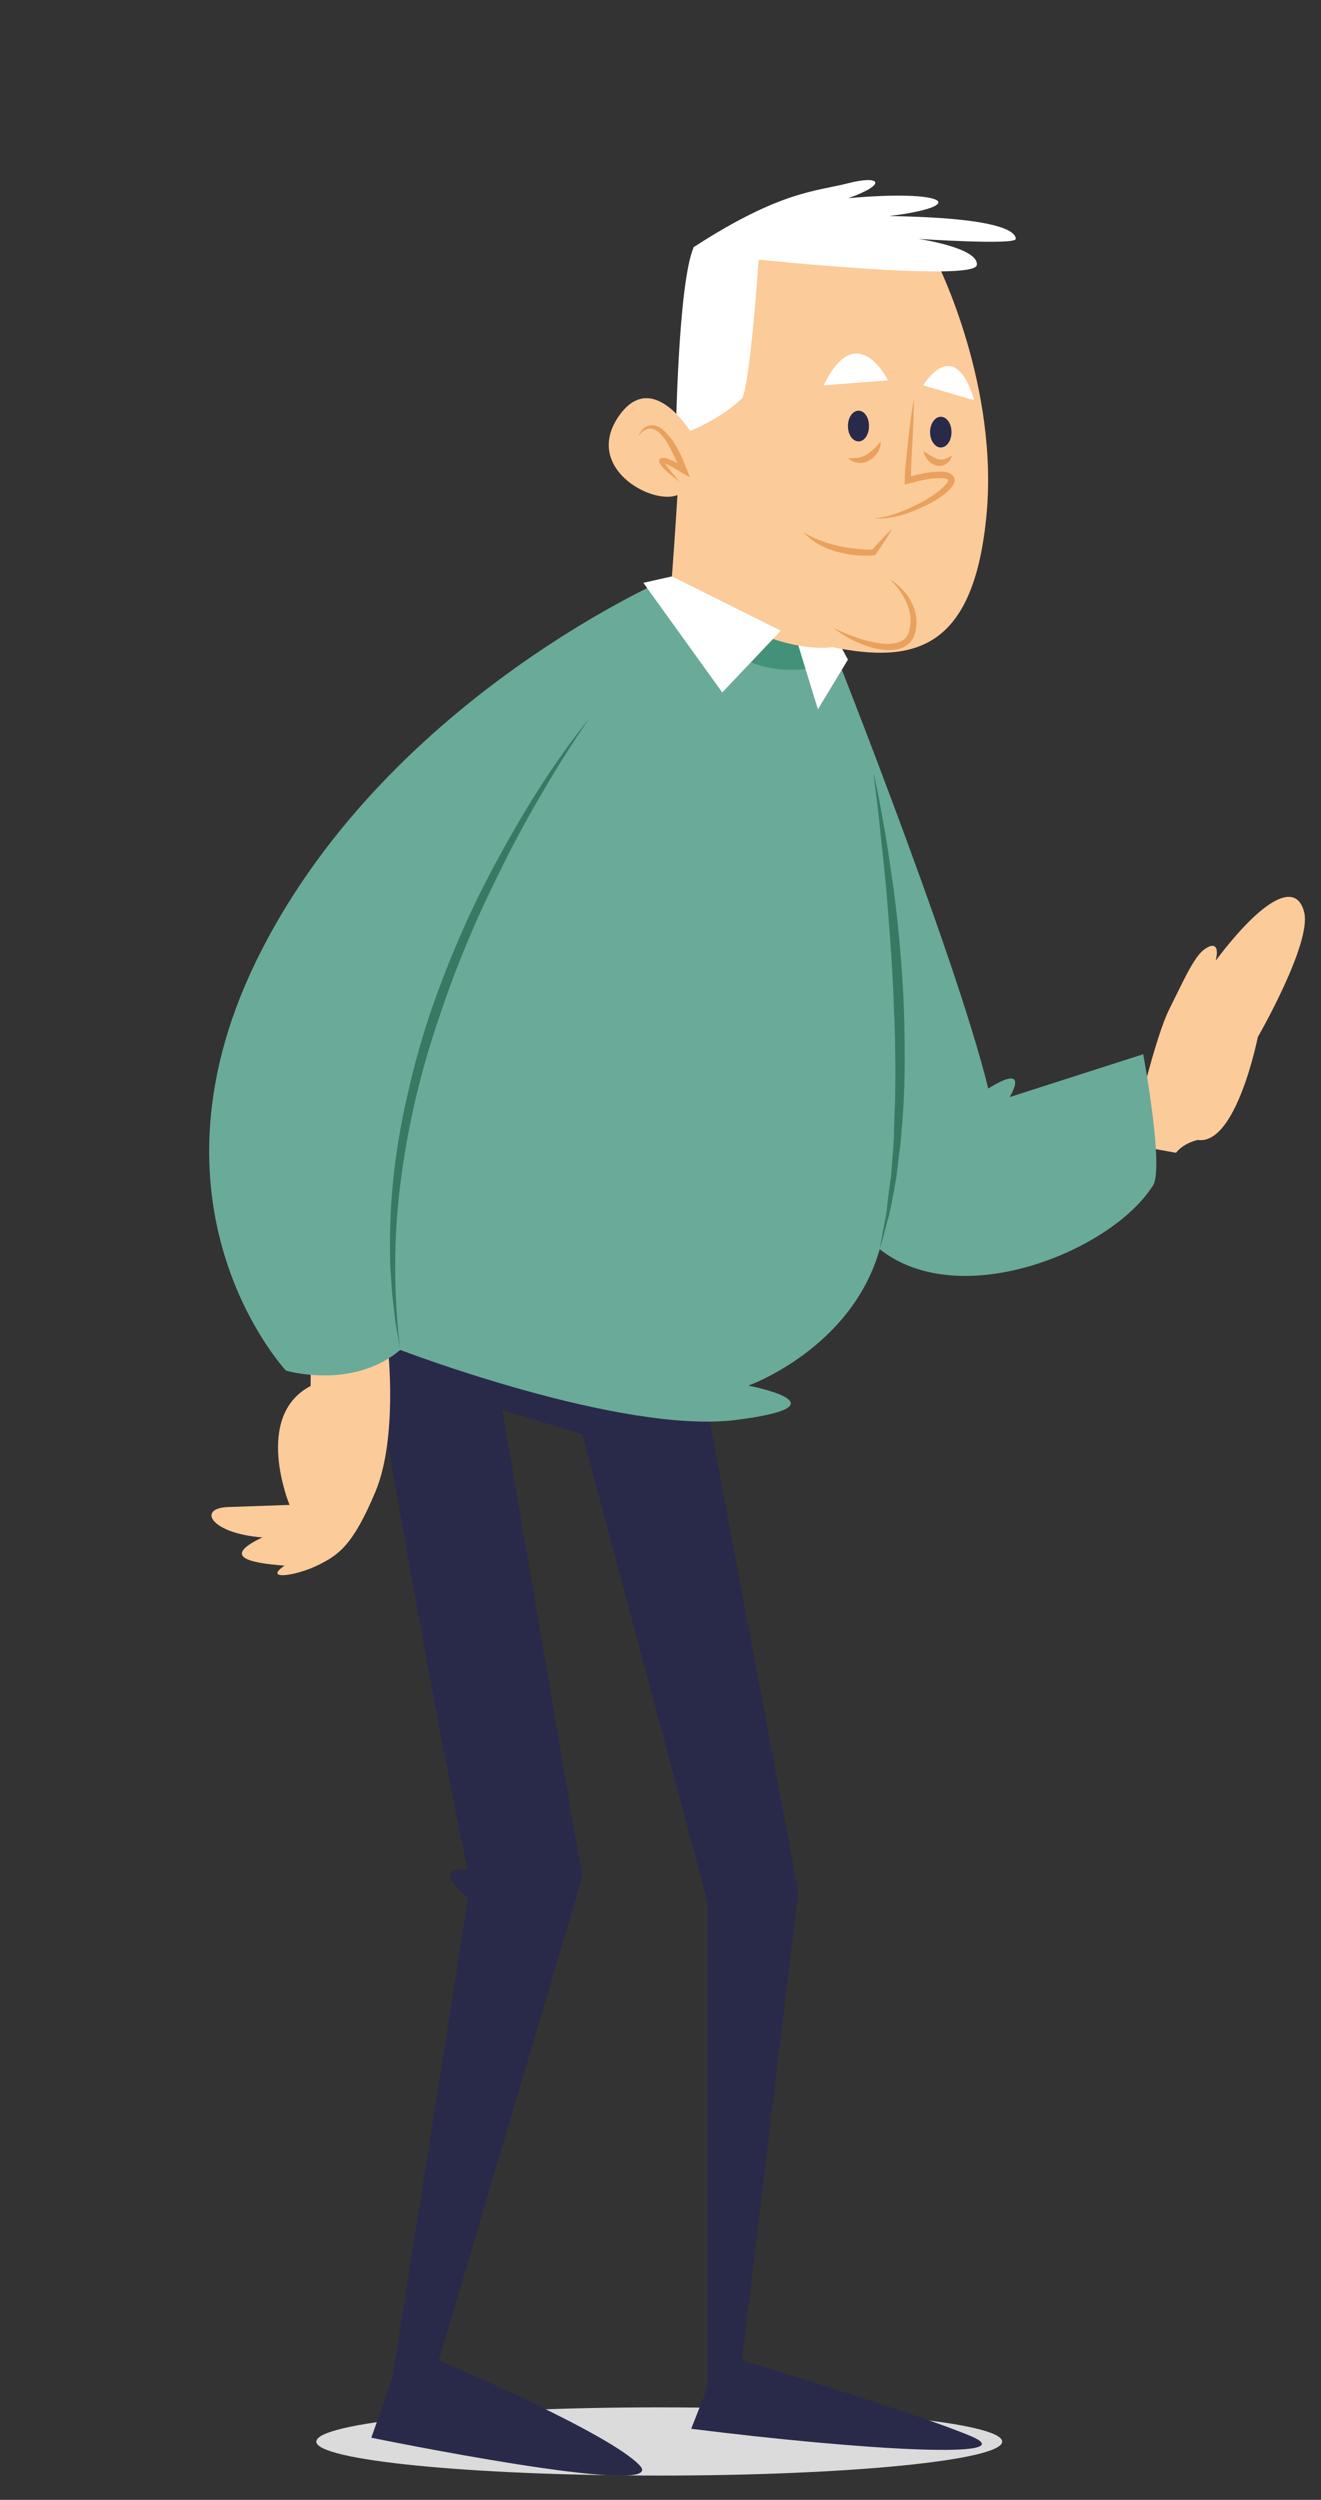<svg version="1.2" xmlns="http://www.w3.org/2000/svg" viewBox="0 0 370 700" width="370" height="700">
	<rect x="0" y="0" width="370" height="700" fill="#333333" stroke="none"/>
	<title>3296433-ai</title>
	<style>
		.s0 { fill: #dbdbdb } 
		.s1 { fill: #292a49 } 
		.s2 { fill: #fccb9a } 
		.s3 { fill: #6aaa98 } 
		.s4 { fill: #449179 } 
		.s5 { fill: #ffffff } 
		.s6 { fill: #eaa15e } 
		.s7 { fill: #367a64 } 
	</style>
	<path id="&lt;Path&gt;" class="s0" d="m184.7 693.2c-53.2 0-96.1-4.3-96.1-9.5 0-5.3 42.9-9.6 96.1-9.6 53.1 0 96 4.3 96 9.6 0 5.2-42.9 9.5-96 9.5z"/>
	<g id="OBJECTS">
		<g id="&lt;Group&gt;">
			<g id="&lt;Group&gt;">
				<path id="&lt;Path&gt;" class="s1" d="m198.2 394.8l25.4 134.9-15.8 131.2-9.6 7.5v-135.7l-35.1-131.1-22.4-6.8 22.4 130.8-40.2 135.3-13 5 21.2-134.3c0 0-11.2-9 0-8-7.6-32.5-29-156.5-29-156.5l53.4-9.2"/>
				<path id="&lt;Path&gt;" class="s2" d="m318 314.4c0 0 5.6-24.1 9.5-31.8 3.8-7.6 6.7-14.2 9.5-16.5 2.9-2.3 4.6-1.5 3.5 2.9 13.6-18 22.7-22.2 24.8-13.5 2.1 8.7-13 34.9-13 34.9 0 0-6 30.4-16.8 28.8-4.3 1-6.1 3.6-6.1 3.6l-10.6-1.9"/>
				<path id="&lt;Path&gt;" class="s2" d="m108.7 378c0 0 2.7 24.6-3.5 39.6-6.3 15-10.2 17.8-16.4 20.8-6.3 3-15.1 4.1-9.1 0-10.9-0.8-17.2-2.7-6.2-7.9-14.5-1.1-18.4-8.2-9.6-8.5 8.7-0.3 17.2-0.6 17.2-0.6 0 0-10.3-24.8 5.9-33.3 0.1-11.5 0.1-11.5 0.1-11.5"/>
				<path id="&lt;Path&gt;" class="s3" d="m188.2 161.4c0 0-78.3 33.2-114.9 104.6-36.7 71.4 6.8 117.8 6.8 117.8 0 0 18.6 5.5 32-5.8 0 0 61.8 23.7 94.1 19.6 32.3-4.1 3.4-9.6 3.4-9.6 0 0 28.9-10.3 36.8-38.2 22.7 17.9 64.9 0.3 76.3-17.5 3.7-3.8-2.5-37.1-2.5-37.1l-37.4 12c0 0 6.1-9.9-6-2.4-9.5-38.8-46.5-131.2-46.5-131.2"/>
				<path id="&lt;Path&gt;" class="s4" d="m230.7 186.4c0 0-14.1 4.3-25.2-3.6-11.1-7.9-3-16.6-3-16.6l19.6 2.3z"/>
				<path id="&lt;Path&gt;" class="s5" d="m223 178.5c0 0.5 6.1 20.1 6.1 20.1l8.4-13.9-4.1-7.6z"/>
				<path id="&lt;Path&gt;" class="s2" d="m262.4 73.4c0 0 17.7 34.9 13.8 71.9-3.8 36.9-20.5 40.5-43.1 35.9 0 0-18.8 3.6-44.9-19.8 1.8-23.8 2.8-45.4 2.8-45.4l17.4-46.8z"/>
				<path id="&lt;Path&gt;" class="s5" d="m212.5 72.7c0 0-2.3 33.9-4.6 38.8-8 7.5-18.6 10.7-18.6 10.7 0 0 0.6-42.8 5-53 24.5-15.9 34.5-15.6 43.3-17.9 8.9-2.3 11.2 0.2 0 4.2 27.5-2.5 34.3 2.1 11.5 5 32.5 0.5 35.4 4.7 35.4 6.4 0 1.8-27.2 0-27.2 0 0 0 16.9 2.5 16.3 7.3-0.5 4.8-61.1-1.5-61.1-1.5z"/>
				<path id="&lt;Path&gt;" class="s2" d="m194.3 122.2c0 0-11.5-20.1-21.3-5.2-9.7 14.9 11.6 25.5 17.7 21.1"/>
				<g id="&lt;Group&gt;">
					<g id="&lt;Group&gt;">
						<path id="&lt;Path&gt;" class="s6" d="m256 111.5q-0.1 5.8-0.4 11.6l-0.3 5.8c-0.1 1.8-0.2 3.9-0.1 5.6l-1.2-0.8c3.2-0.9 6.3-1.7 9.7-1.6 0.9 0 1.8 0.1 2.8 0.7 0.2 0.2 0.5 0.5 0.7 0.8 0.1 0.3 0.2 0.7 0.2 1-0.1 0.7-0.4 1.1-0.6 1.5-1.2 1.5-2.5 2.5-3.8 3.4-2.8 1.8-5.8 3.1-8.8 4.2q-2.3 0.8-4.7 1.2c-1.6 0.3-3.2 0.4-4.8 0.2 3.2-0.1 6.2-1.2 9.1-2.4 2.9-1.2 5.7-2.7 8.2-4.5 1.3-0.9 2.5-2 3.3-3 0.1-0.3 0.3-0.6 0.3-0.7 0-0.1-0.1-0.1 0-0.1-0.1 0 0-0.1-0.1-0.1-0.4-0.3-1.2-0.4-1.9-0.4-2.9-0.1-6.1 0.7-9.1 1.5l-1.1 0.3v-1c0-2.2 0.2-4 0.4-5.9l0.6-5.8q0.6-5.8 1.6-11.5z"/>
					</g>
					<g id="&lt;Group&gt;">
						<path id="&lt;Path&gt;" class="s6" d="m250 147.9c-1.4 2.5-3 4.9-4.7 7.3l-0.2 0.3h-0.4c-3.6 0.3-7.2-0.1-10.6-1.1-1.8-0.5-3.4-1.2-5-2.1-1.6-0.9-3-2.1-4.2-3.3 1.6 0.9 3.1 1.7 4.7 2.3 1.6 0.6 3.2 1.1 4.9 1.5q2.5 0.6 5 0.8c1.7 0.2 3.5 0.4 5.1 0.3l-0.5 0.3c1.9-2.2 3.8-4.3 5.9-6.3z"/>
					</g>
					<g id="&lt;Group&gt;">
						<path id="&lt;Path&gt;" class="s6" d="m249.1 162.1c3 1.9 5.6 4.6 6.9 8.1 0.6 1.8 0.9 3.7 0.6 5.6-0.1 0.9-0.4 1.9-0.8 2.8q-0.4 0.7-0.9 1.3-0.6 0.5-1.2 1c-1.8 1.1-3.8 1.2-5.6 1.1q-2.8-0.2-5.3-1.1c-3.4-1.2-6.7-2.9-9.4-5.1q2.4 1.2 4.8 2.1 2.5 1 5 1.6c1.6 0.4 3.3 0.7 5 0.8 1.6 0 3.3-0.2 4.6-1 1.3-0.7 1.9-2.1 2.1-3.8 0.3-1.6 0.2-3.2-0.3-4.8-0.9-3.2-2.9-6.2-5.5-8.6z"/>
					</g>
					<g id="&lt;Group&gt;">
						<path id="&lt;Path&gt;" class="s6" d="m178.7 122.2c0.4-0.8 0.9-1.6 1.5-2.2 0.7-0.6 1.7-1 2.7-0.9 2 0.2 3.4 1.7 4.5 3 0.6 0.7 1.1 1.4 1.6 2.2 0.5 0.7 0.8 1.5 1.2 2.2 0.9 1.6 1.5 3.2 2.1 4.8l1 2.4-2.3-1.3c-1-0.6-2.1-1.3-3.1-1.8-0.5-0.3-1.1-0.6-1.6-0.8-0.2-0.1-0.5-0.2-0.6-0.2-0.1 0 0.1 0 0.2-0.4 0.1-0.1 0 0 0.1 0 0.4 1 1.3 2 2 2.9 0.8 1 1.6 1.9 2.4 2.9-1-0.8-2-1.6-3-2.4-0.9-0.8-1.8-1.6-2.6-2.8-0.1-0.2-0.2-0.4-0.2-0.9 0.1-0.3 0.3-0.5 0.6-0.6 0.2-0.1 0.3-0.1 0.5-0.1 0.5 0 0.8 0.1 1.1 0.2 0.7 0.2 1.2 0.5 1.8 0.7q1.7 0.8 3.3 1.8l-1.2 1c-0.7-1.5-1.3-3.1-2.1-4.6q-0.5-1.1-1.1-2.2c-0.4-0.7-0.8-1.4-1.3-2.1-0.9-1.3-2-2.6-3.5-2.9-1.4-0.4-2.9 0.7-4 2.1z"/>
					</g>
					<g id="&lt;Group&gt;">
						<path id="&lt;Path&gt;" class="s6" d="m246.7 123.6c0 1.1-0.3 2.1-0.8 3-0.6 0.9-1.3 1.7-2.3 2.3-1 0.6-2.2 0.8-3.2 0.7-1.1-0.1-2.1-0.6-2.9-1.3 1 0 2 0 2.8-0.1 0.9-0.2 1.7-0.4 2.4-0.9 1.4-0.8 2.6-2.1 4-3.7z"/>
					</g>
					<g id="&lt;Group&gt;">
						<path id="&lt;Path&gt;" class="s6" d="m258.6 126.3l2.1 1.3c0.7 0.4 1.3 0.8 1.9 0.9 0.6 0.2 1.2 0.2 1.8 0.1 0.7-0.2 1.4-0.6 2.2-1-0.2 0.9-0.7 1.7-1.6 2.3-0.8 0.6-2 0.7-2.9 0.4-1-0.3-1.8-0.9-2.3-1.6-0.6-0.7-1-1.5-1.2-2.4z"/>
					</g>
				</g>
				<path id="&lt;Path&gt;" class="s1" d="m240.5 123.6c-1.7 0-3-1.9-3-4.3 0-2.4 1.3-4.3 3-4.3 1.6 0 2.9 1.9 2.9 4.3 0 2.4-1.3 4.3-2.9 4.3z"/>
				<path id="&lt;Path&gt;" class="s1" d="m263.5 125.3c-1.6 0-3-1.9-3-4.3 0-2.4 1.4-4.3 3-4.3 1.7 0 3 1.9 3 4.3 0 2.4-1.3 4.3-3 4.3z"/>
				<path id="&lt;Path&gt;" class="s5" d="m248.7 106.5c0 0-8.7-17.8-18 1.4"/>
				<path id="&lt;Path&gt;" class="s5" d="m258.6 107.9c0 0 8.6-14.6 14.3 4.2"/>
				<path id="&lt;Path&gt;" class="s5" d="m188.2 161.4l-8 1.8 22.1 30.7 16.4-17.3z"/>
				<g id="&lt;Group&gt;">
					<path id="&lt;Path&gt;" class="s7" d="m165.1 201.1q-6.7 9.7-12.7 20-6 10.1-11.3 20.7c-3.5 7-6.9 14.1-9.9 21.3q-4.6 10.9-8.3 22.1c-5.1 14.8-8.7 30.2-10.7 45.8-2 15.5-2 31.3-0.1 47-0.6-3.9-1.5-7.8-1.8-11.7-0.2-2-0.5-3.9-0.6-5.9l-0.4-5.9c-0.2-7.9 0-15.9 0.8-23.8 0.8-7.9 2.1-15.7 3.9-23.5 1.7-7.7 3.8-15.4 6.3-22.9 5.1-15 11.4-29.6 19-43.5 7.5-13.9 15.9-27.4 25.8-39.7z"/>
				</g>
				<g id="&lt;Group&gt;">
					<path id="&lt;Path&gt;" class="s7" d="m244.7 216.6c1.3 5.4 2.2 11 3.2 16.5q0.7 4.1 1.3 8.3 0.6 4.1 1.2 8.3c1.4 11.1 2.4 22.3 2.8 33.5 0.3 11.2 0.4 22.4-0.7 33.6-0.1 2.8-0.6 5.6-0.9 8.4l-0.5 4.2c-0.2 1.4-0.5 2.7-0.7 4.1l-0.8 4.1c-0.3 1.4-0.5 2.8-1 4.1q-1 4.1-2.2 8.1 0.7-4.1 1.5-8.2c0.3-1.4 0.5-2.8 0.6-4.1l0.5-4.2c0.2-1.4 0.4-2.7 0.6-4.1l0.3-4.2c0.2-2.8 0.5-5.5 0.5-8.3q0.1-4.2 0.3-8.4l0.1-8.3c0-2.8-0.1-5.6-0.1-8.4-0.1-2.8-0.1-5.5-0.3-8.3-0.3-11.2-1.2-22.3-2.1-33.4-0.5-5.6-1.1-11.1-1.7-16.7-0.5-5.5-1.3-11.1-1.9-16.6z"/>
				</g>
				<path id="&lt;Path&gt;" class="s1" d="m207.8 660.9c0 0 48.3 14.6 64 21.2 15.8 6.6-29.4 4.1-78.2-2l4.6-11.7"/>
				<path id="&lt;Path&gt;" class="s1" d="m122.9 660.9c0 0 48.2 20.5 56.4 29.6 8.1 9.2-75.3-7.9-75.3-7.9l5.9-16.7"/>
			</g>
		</g>
	</g>
</svg>